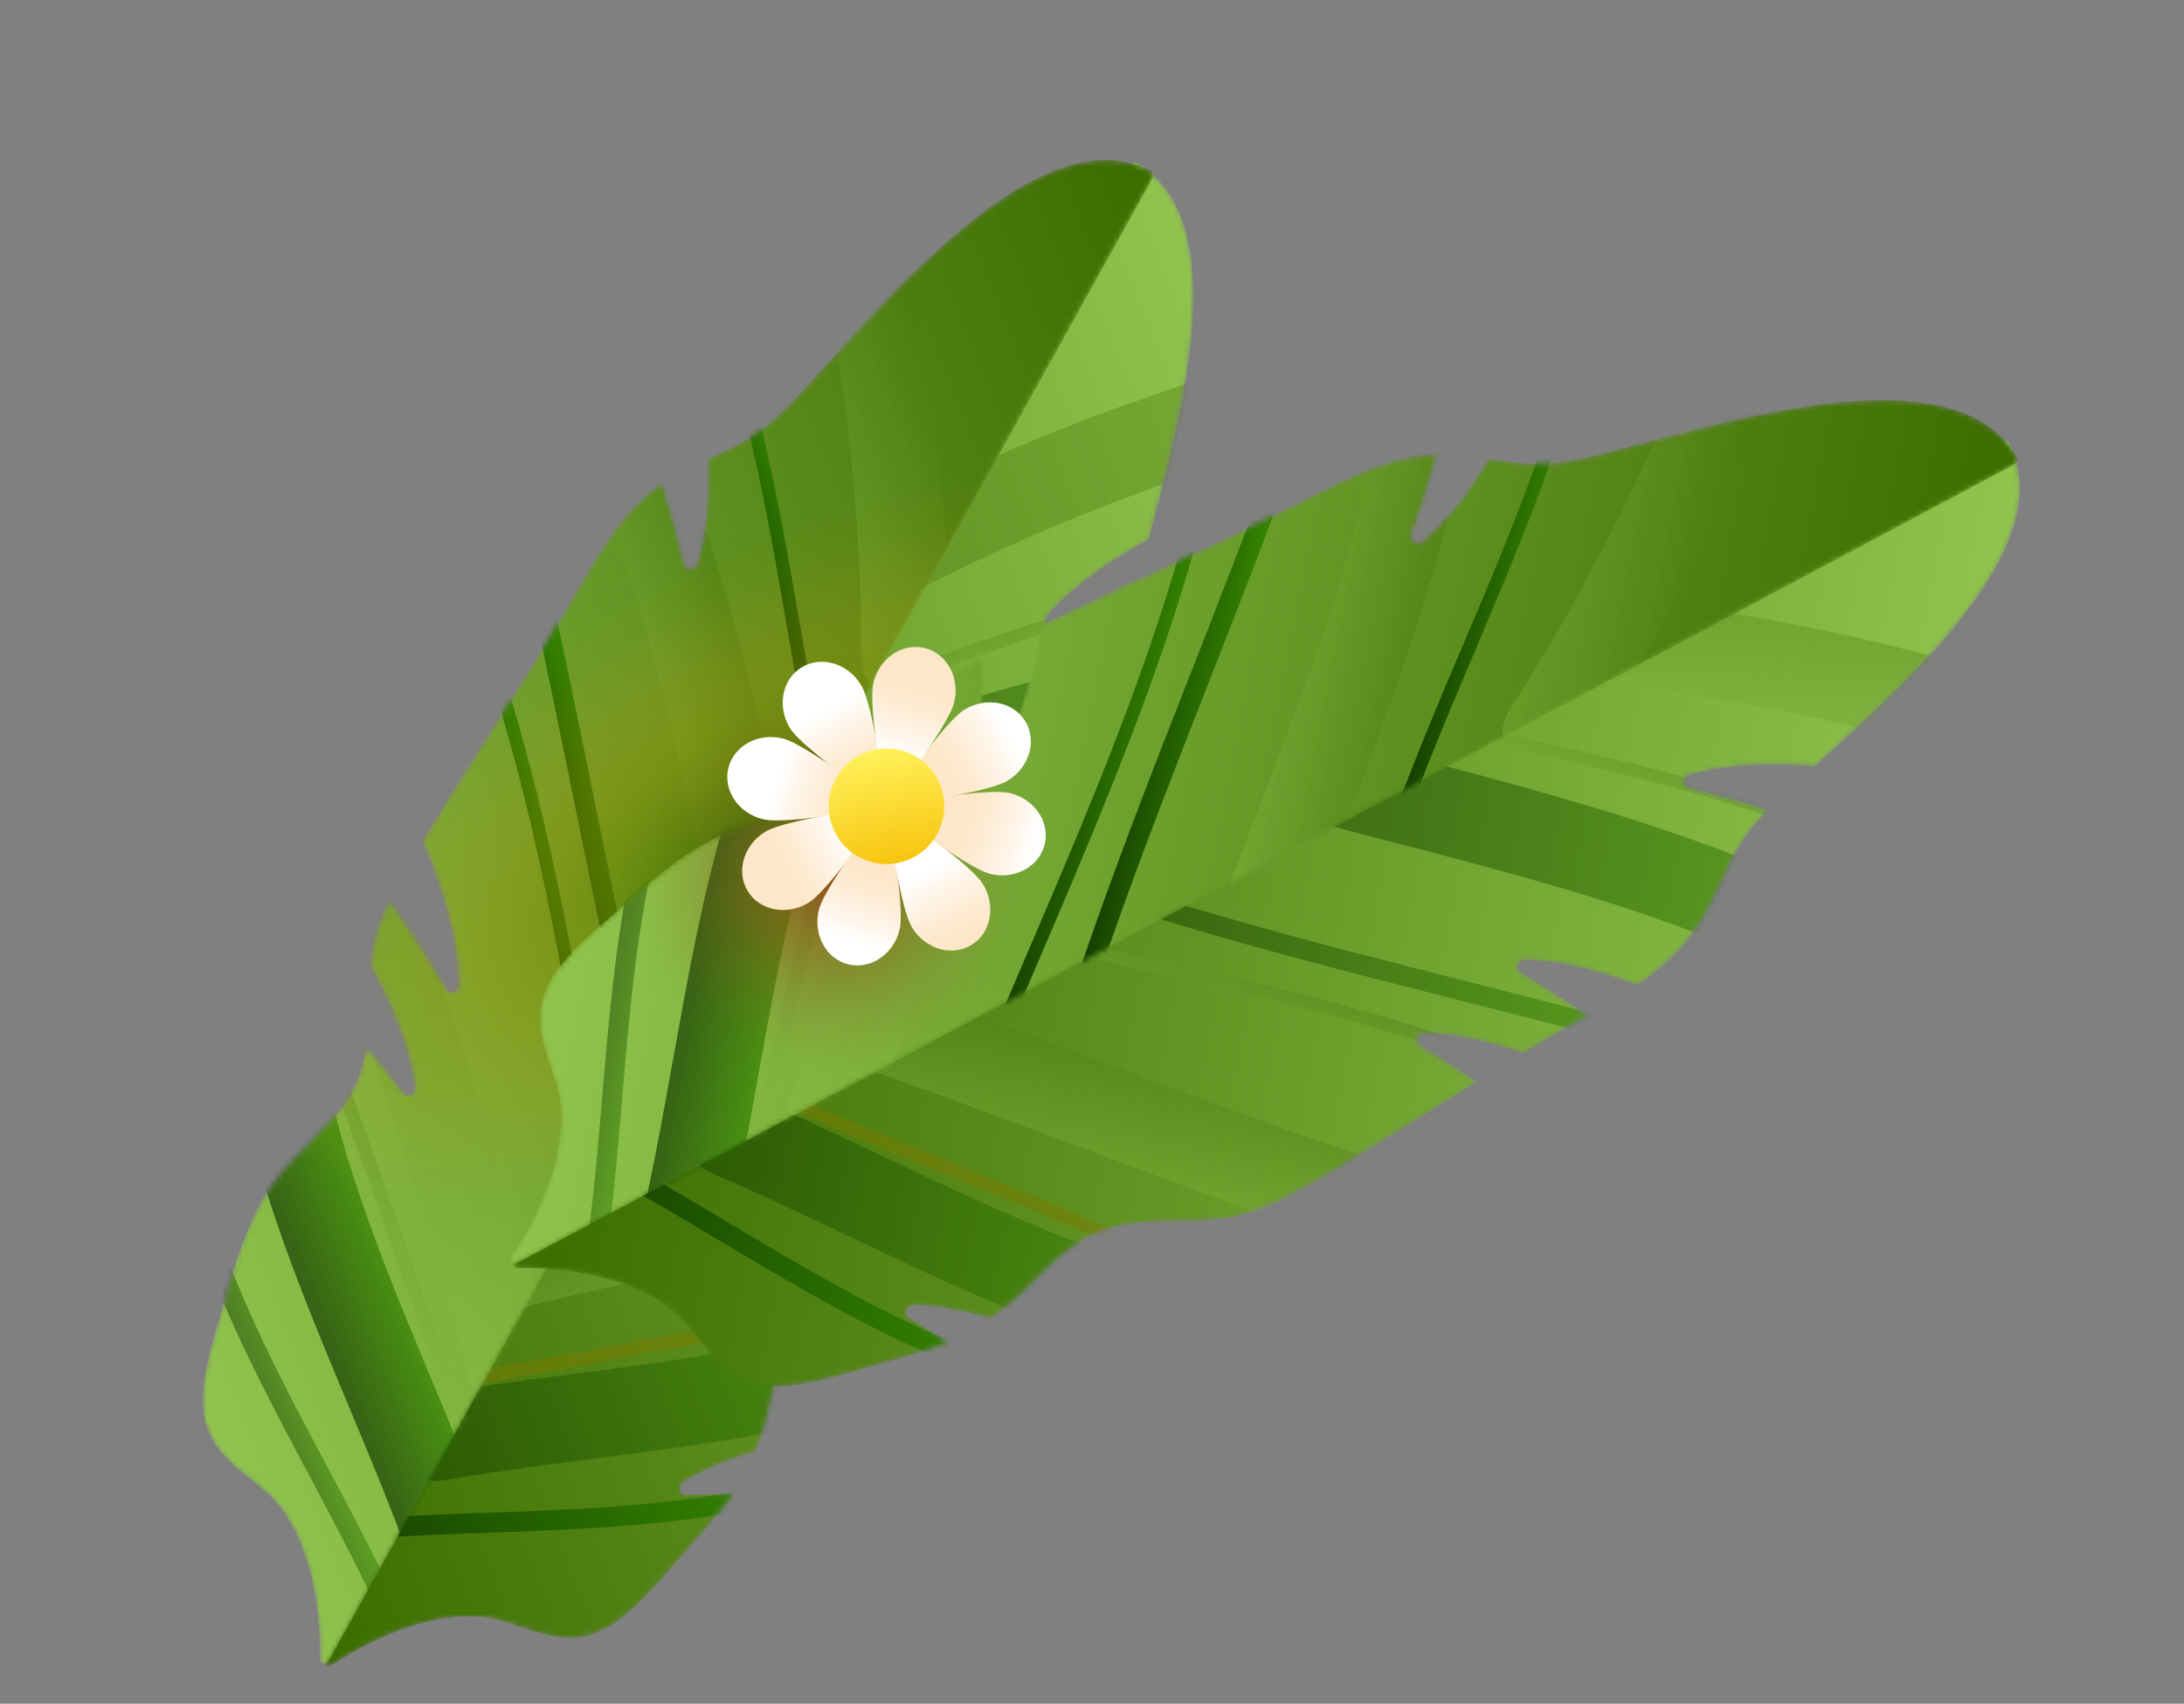 <svg width="427" height="333" viewBox="0 0 427 333" fill="none" xmlns="http://www.w3.org/2000/svg">
<rect x="0" y="0" width="427" height="333" fill="#808080" stroke="none"/>
<mask id="mask0_26_6204" style="mask-type:luminance" maskUnits="userSpaceOnUse" x="63" y="31" width="171" height="295">
<path d="M221.396 31.907C221.396 31.907 221.434 31.883 221.457 31.871C221.696 31.758 221.944 31.736 222.18 31.867C235.169 39.137 234.64 59.148 231.292 77.399C229.579 86.738 227.093 96.123 224.584 105.479C223.3 106.161 222.031 106.875 220.8 107.614C214.98 111.079 209.329 115.118 204.832 120.224C203.995 121.175 204.83 122.909 206.172 122.443C211.214 120.683 216.328 119.035 221.502 117.662C221.193 119.219 220.934 120.775 220.774 122.32C220.21 127.796 221.223 132.711 221.866 137.68C222.587 143.273 222.54 148.592 220.615 154.833C220.049 156.674 219.36 158.488 218.601 160.291C217.889 160.443 217.179 160.604 216.471 160.772C209.887 162.347 203.284 164.522 197.478 168.06C196.4 168.72 196.678 170.619 198.1 170.575C203.267 170.399 208.467 170.351 213.663 170.547C213.287 171.267 212.919 171.985 212.549 172.695C210.678 176.3 208.872 179.942 207.103 183.595C200.727 185.155 194.362 187.302 188.737 190.73C187.659 191.389 187.945 193.287 189.351 193.247C193.741 193.1 198.156 193.042 202.56 193.145C198.844 201.065 195.191 209.014 191.339 216.885C187.995 223.715 184.569 231.218 180.152 237.403C176.995 241.816 172.886 244.762 168.856 247.373C164.451 250.223 160.187 252.971 156.616 257.683C152.495 263.13 151.475 270.494 150.025 276.619C149.451 279.042 148.726 281.376 147.804 283.647C142.879 285.091 138.056 286.986 133.682 289.645C132.604 290.305 132.882 292.204 134.296 292.162C137.256 292.061 140.233 292.007 143.213 292.012C140.433 296.059 137.213 299.744 134.021 303.306C127.838 310.206 121.425 318.859 113.566 319.969C106.158 321.01 100.492 316.451 93.554 315.989C84.648 315.397 73.987 319.423 64.895 325.455C63.946 326.082 63.013 325.292 63.699 324.034C69.947 312.442 76.196 300.851 82.435 289.252C96.984 262.262 111.523 235.265 126.072 208.274C142.626 177.543 159.182 146.821 175.744 116.089C188.03 93.299 200.315 70.502 212.593 47.714C215.303 42.678 218.02 37.642 220.732 32.615C220.924 32.258 221.16 32.037 221.399 31.924L221.396 31.907Z" fill="white"/>
</mask>
<g mask="url(#mask0_26_6204)">
<path d="M221.396 31.907C221.396 31.907 221.434 31.883 221.457 31.871C221.696 31.758 221.944 31.736 222.18 31.868C235.169 39.137 234.64 59.148 231.292 77.399C229.579 86.738 227.093 96.123 224.584 105.479C223.3 106.161 222.031 106.875 220.8 107.614C214.98 111.079 209.329 115.118 204.832 120.224C203.995 121.175 204.83 122.909 206.172 122.443C211.214 120.683 216.328 119.035 221.502 117.662C221.193 119.219 220.934 120.775 220.774 122.32C220.21 127.796 221.223 132.711 221.866 137.68C222.587 143.273 222.54 148.592 220.615 154.833C220.049 156.674 219.36 158.488 218.601 160.291C217.889 160.443 217.179 160.604 216.471 160.772C209.887 162.347 203.284 164.522 197.478 168.06C196.4 168.72 196.678 170.619 198.1 170.575C203.267 170.399 208.467 170.351 213.663 170.547C213.287 171.267 212.919 171.985 212.549 172.695C210.678 176.3 208.872 179.942 207.103 183.595C200.727 185.155 194.362 187.302 188.737 190.73C187.659 191.389 187.945 193.287 189.351 193.247C193.741 193.1 198.156 193.042 202.56 193.145C198.844 201.065 195.191 209.014 191.339 216.885C187.995 223.715 184.569 231.218 180.152 237.403C176.995 241.816 172.886 244.762 168.856 247.373C164.451 250.223 160.187 252.971 156.616 257.683C152.495 263.13 151.475 270.494 150.025 276.619C149.451 279.042 148.726 281.376 147.804 283.647C142.879 285.091 138.056 286.986 133.682 289.645C132.604 290.305 132.882 292.204 134.296 292.162C137.256 292.061 140.233 292.007 143.213 292.012C140.433 296.059 137.213 299.744 134.021 303.306C127.838 310.206 121.425 318.859 113.566 319.969C106.158 321.01 100.492 316.451 93.554 315.989C84.648 315.397 73.987 319.423 64.895 325.455C63.946 326.082 63.013 325.292 63.699 324.034C69.947 312.442 76.196 300.851 82.435 289.252C96.984 262.262 111.523 235.265 126.072 208.274C142.626 177.543 159.182 146.821 175.744 116.089C188.03 93.299 200.315 70.502 212.593 47.714C215.303 42.678 218.02 37.642 220.732 32.615C220.924 32.258 221.16 32.037 221.399 31.924L221.396 31.907Z" fill="url(#paint0_linear_26_6204)"/>
<path style="mix-blend-mode:multiply" opacity="0.3" d="M253.271 86.398C221.326 95.404 190.647 108.226 161.876 124.79C152.337 130.285 143.831 115.454 153.401 109.945C183.372 92.698 215.569 79.276 248.838 69.891C259.458 66.891 263.883 83.4 253.279 86.396L253.271 86.398Z" fill="url(#paint1_linear_26_6204)"/>
<path opacity="0.5" d="M249.439 141.372C213.028 144.691 178.529 158.131 143.929 169.057C133.404 172.383 129.012 155.868 139.496 152.549C175.628 141.138 211.313 127.741 249.329 124.276C260.33 123.274 260.315 140.377 249.438 141.364L249.439 141.372Z" fill="url(#paint2_linear_26_6204)"/>
<path opacity="0.5" d="M226.009 170.021C194.493 180.132 163.412 191.591 131.542 200.55C129.09 201.236 128.071 197.433 130.522 196.739C162.399 187.779 193.474 176.329 224.989 166.218C227.416 165.436 228.428 169.249 226.01 170.029L226.009 170.021Z" fill="url(#paint3_linear_26_6204)"/>
<path style="mix-blend-mode:multiply" opacity="0.3" d="M249.409 113.919C212.183 117.376 178.246 134.252 143.04 145.445C141.421 145.955 140.744 143.417 142.355 142.908C177.806 131.635 211.913 114.769 249.389 111.297C251.085 111.142 251.08 113.769 249.411 113.927L249.409 113.919Z" fill="url(#paint4_linear_26_6204)"/>
<path style="mix-blend-mode:multiply" opacity="0.3" d="M239.426 183.024C192.056 187.48 147.625 206.035 103.348 222.213C101.75 222.796 101.089 220.254 102.67 219.675C147.184 203.41 191.788 184.88 239.412 180.393C241.107 180.23 241.104 182.864 239.434 183.023L239.426 183.024Z" fill="url(#paint5_linear_26_6204)"/>
<path style="mix-blend-mode:multiply" opacity="0.3" d="M229.01 224.156C179.252 240.898 126.974 247.855 76.573 262.238C65.958 265.27 61.542 248.759 72.132 245.732C122.533 231.349 174.812 224.393 224.578 207.648C235.041 204.132 239.417 220.65 229.01 224.156Z" fill="url(#paint6_linear_26_6204)"/>
<path opacity="0.5" d="M170.607 275.465C143.175 282.981 114.674 284.532 86.743 289.34C75.971 291.191 71.433 274.704 82.311 272.833C110.242 268.025 138.751 266.472 166.174 258.958C176.812 256.048 181.243 272.547 170.607 275.465Z" fill="url(#paint7_linear_26_6204)"/>
<path opacity="0.5" d="M179.325 255.367C144.704 260.264 110.614 268.299 75.985 273.197C74.321 273.43 73.627 270.894 75.299 270.66C109.92 265.763 144.01 257.728 178.639 252.83C180.295 252.599 180.997 255.133 179.325 255.367Z" fill="#7D7B01"/>
<path d="M152.721 293.684C121.821 301.061 89.824 298.22 58.489 301.944C55.962 302.24 55.968 298.301 58.461 298.003C89.46 294.326 121.14 297.177 151.702 289.881C154.171 289.284 155.202 293.102 152.721 293.684Z" fill="url(#paint8_linear_26_6204)"/>
</g>
<mask id="mask1_26_6204" style="mask-type:luminance" maskUnits="userSpaceOnUse" x="39" y="31" width="187" height="295">
<path d="M70.173 210.366C70.895 208.411 71.358 206.513 71.667 204.645C74.157 207.604 76.56 210.63 78.899 213.677C79.753 214.802 81.408 213.813 81.236 212.558C80.289 205.822 77.783 199.34 74.83 193.246C74.098 191.745 73.324 190.243 72.496 188.768C72.761 185.747 73.338 182.675 74.57 179.604C75.043 178.42 75.561 177.253 76.12 176.078C80.186 181.606 83.834 187.458 87.282 193.364C87.993 194.584 89.756 193.81 89.735 192.552C89.635 185.755 87.97 179.003 85.806 172.591C84.881 169.856 83.812 167.114 82.571 164.447C83.668 162.648 84.76 160.874 85.825 159.132C94.313 145.161 103.433 131.634 111.612 117.453C114.863 111.818 118.15 105.924 122.308 101.025C124.604 98.324 126.957 96.235 129.447 94.506C131.11 99.701 132.513 104.988 133.763 110.27C134.093 111.646 136.002 111.417 136.351 110.206C138.228 103.672 138.588 96.728 138.368 89.962C138.367 89.87 138.367 89.778 138.358 89.687C142.159 87.953 146.014 86.234 149.6 83.371C153.671 80.138 157.276 75.959 160.925 71.965C167.719 64.519 174.543 57.05 181.766 50.305C195.325 37.641 211.9 26.412 225.028 33.437C225.264 33.569 225.382 33.79 225.415 34.053C225.42 34.078 225.424 34.102 225.429 34.126C225.464 34.398 225.406 34.712 225.213 35.068C222.437 40.065 219.653 45.064 216.878 50.061C204.299 72.688 191.723 95.322 179.145 117.949C162.187 148.462 145.228 178.966 128.27 209.479C113.375 236.283 98.478 263.08 83.582 289.884C77.182 301.387 70.793 312.904 64.392 324.407C63.69 325.668 62.528 325.309 62.546 324.169C62.722 313.255 60.363 302.109 55.073 294.929C50.945 289.336 44.04 287.017 40.934 280.212C37.633 272.998 41.462 262.927 43.936 254.007C45.421 248.684 47.017 243.238 49.426 238.083C51.578 233.474 54.386 229.666 57.789 226.148C62.162 221.629 67.822 216.797 70.186 210.389L70.173 210.366Z" fill="white"/>
</mask>
<g mask="url(#mask1_26_6204)">
<path d="M70.173 210.366C70.895 208.411 71.358 206.513 71.667 204.645C74.157 207.604 76.56 210.63 78.899 213.677C79.753 214.802 81.408 213.813 81.236 212.558C80.289 205.822 77.783 199.34 74.83 193.246C74.098 191.745 73.324 190.243 72.496 188.768C72.761 185.747 73.338 182.675 74.57 179.604C75.043 178.42 75.561 177.253 76.12 176.078C80.186 181.606 83.834 187.458 87.282 193.364C87.993 194.584 89.756 193.81 89.735 192.552C89.635 185.755 87.97 179.003 85.806 172.591C84.881 169.856 83.812 167.114 82.571 164.447C83.668 162.648 84.76 160.874 85.825 159.132C94.313 145.161 103.433 131.634 111.612 117.453C114.863 111.818 118.15 105.924 122.308 101.025C124.604 98.324 126.957 96.235 129.447 94.506C131.11 99.701 132.513 104.988 133.763 110.27C134.093 111.646 136.002 111.417 136.351 110.206C138.229 103.672 138.589 96.728 138.368 89.962C138.367 89.87 138.367 89.778 138.358 89.687C142.159 87.953 146.014 86.234 149.6 83.371C153.671 80.138 157.276 75.959 160.925 71.965C167.719 64.519 174.543 57.05 181.766 50.305C195.325 37.641 211.9 26.412 225.028 33.437C225.264 33.569 225.382 33.79 225.415 34.053C225.42 34.078 225.424 34.102 225.429 34.126C225.464 34.398 225.406 34.712 225.213 35.068C222.437 40.065 219.653 45.064 216.878 50.061C204.3 72.688 191.723 95.322 179.145 117.949C162.187 148.462 145.228 178.966 128.27 209.479C113.375 236.283 98.478 263.08 83.582 289.884C77.182 301.387 70.793 312.904 64.392 324.407C63.69 325.668 62.528 325.309 62.547 324.169C62.722 313.255 60.363 302.109 55.073 294.929C50.945 289.336 44.04 287.017 40.934 280.212C37.633 272.998 41.462 262.927 43.936 254.007C45.421 248.684 47.017 243.238 49.426 238.083C51.578 233.474 54.386 229.666 57.789 226.148C62.162 221.629 67.822 216.797 70.186 210.389L70.173 210.366Z" fill="url(#paint9_linear_26_6204)"/>
<path style="mix-blend-mode:multiply" opacity="0.3" d="M155.848 30.259C164.063 62.422 168.359 95.39 168.448 128.587C168.476 139.597 185.577 139.52 185.545 128.485C185.445 93.91 180.917 59.32 172.356 25.826C169.621 15.139 153.125 19.586 155.848 30.259Z" fill="url(#paint10_linear_26_6204)"/>
<path style="mix-blend-mode:multiply" opacity="0.3" d="M113.208 87.141C128.589 120.302 134.257 156.897 142.149 192.31C144.548 203.087 161.046 198.606 158.655 187.869C150.414 150.89 144.118 113.296 128.053 78.665C123.401 68.646 108.61 77.228 113.208 87.141Z" fill="url(#paint11_linear_26_6204)"/>
<path d="M105.127 122.374C112.18 154.708 117.852 187.346 126.075 219.423C126.705 221.887 130.514 220.858 129.886 218.402C121.655 186.327 115.992 153.695 108.938 121.354C108.397 118.865 104.589 119.902 105.127 122.374Z" fill="url(#paint12_linear_26_6204)"/>
<path d="M133.977 47.394C149.65 81.333 152.061 119.163 160.028 155.235C160.393 156.89 162.93 156.205 162.565 154.55C154.542 118.227 152.038 80.264 136.252 46.085C135.538 44.547 133.265 45.863 133.967 47.387L133.977 47.394Z" fill="url(#paint13_linear_26_6204)"/>
<path d="M84.087 101.735C103.986 144.959 110.205 192.708 118.401 239.121C118.693 240.79 121.229 240.097 120.938 238.436C112.693 191.763 106.372 143.882 86.37 100.425C85.663 98.877 83.383 100.203 84.085 101.727L84.087 101.735Z" fill="url(#paint14_linear_26_6204)"/>
<path style="mix-blend-mode:multiply" opacity="0.3" d="M48.824 120.311C59.282 171.754 79.473 220.485 92.294 271.301C94.998 282.003 111.492 277.548 108.8 266.86C95.979 216.044 75.788 167.313 65.33 115.87C63.133 105.046 46.639 109.552 48.824 120.311Z" fill="url(#paint15_linear_26_6204)"/>
<path opacity="0.7" d="M49.218 222.9C56.47 250.407 69.411 275.838 79.256 302.422C83.053 312.68 99.594 308.334 95.763 297.989C85.918 271.405 72.976 245.967 65.725 218.467C62.911 207.803 46.413 212.242 49.218 222.9Z" fill="url(#paint16_linear_26_6204)"/>
<path style="mix-blend-mode:multiply" opacity="0.3" d="M57.022 190.37C70.141 222.784 80.281 256.305 93.407 288.719C94.039 290.265 96.58 289.604 95.945 288.033C82.826 255.618 72.686 222.098 59.559 189.684C58.935 188.129 56.385 188.791 57.022 190.37Z" fill="url(#paint17_linear_26_6204)"/>
<path opacity="0.5" d="M36.883 235.937C45.989 266.373 64.489 292.63 76.979 321.613C77.989 323.954 81.396 321.958 80.41 319.655C68.048 290.992 49.701 265.01 40.694 234.917C39.969 232.48 36.158 233.501 36.883 235.937Z" fill="url(#paint18_linear_26_6204)"/>
<path style="mix-blend-mode:multiply" d="M49.358 214.925C64.237 241.829 121.264 238.772 176.725 208.102C232.2 177.42 265.105 130.749 250.226 103.845C235.347 76.941 178.319 79.998 122.844 110.68C67.376 141.352 34.48 188.029 49.359 214.933L49.358 214.925Z" fill="url(#paint19_radial_26_6204)"/>
</g>
<mask id="mask2_26_6204" style="mask-type:luminance" maskUnits="userSpaceOnUse" x="100" y="86" width="295" height="185">
<path d="M392.104 86.226C392.104 86.226 392.156 86.233 392.174 86.238C392.433 86.273 392.655 86.382 392.786 86.626C399.753 99.781 388.453 116.307 375.727 129.815C369.218 136.727 362.04 143.261 354.855 149.763C353.4 149.637 351.953 149.55 350.513 149.497C343.751 149.254 336.811 149.574 330.264 151.428C329.049 151.769 328.808 153.683 330.183 154.01C335.371 155.268 340.559 156.661 345.663 158.314C344.558 159.45 343.493 160.621 342.521 161.833C339.074 166.133 337.262 170.804 335.096 175.332C332.666 180.423 329.741 184.86 324.744 189.06C323.272 190.3 321.706 191.448 320.09 192.547C319.41 192.29 318.723 192.042 318.044 191.792C311.658 189.542 304.937 187.793 298.136 187.608C296.867 187.572 296.083 189.329 297.29 190.058C301.726 192.713 306.127 195.494 310.381 198.478C309.675 198.882 308.976 199.276 308.279 199.678C304.75 201.697 301.257 203.768 297.788 205.876C291.58 203.726 285.073 202.08 278.492 201.903C277.223 201.867 276.439 203.624 277.645 204.345C281.407 206.599 285.153 208.948 288.799 211.434C281.377 216.072 273.992 220.769 266.496 225.286C259.98 229.203 253.036 233.656 245.962 236.452C240.914 238.449 235.868 238.686 231.065 238.693C225.815 238.7 220.739 238.691 215.191 240.707C208.769 243.042 203.918 248.678 199.38 253.035C197.579 254.759 195.707 256.327 193.703 257.735C188.78 256.275 183.703 255.248 178.586 255.112C177.317 255.076 176.524 256.835 177.739 257.554C180.277 259.082 182.812 260.644 185.309 262.263C180.78 264.153 176.072 265.504 171.457 266.762C162.522 269.205 152.438 272.986 145.231 269.655C138.447 266.513 136.163 259.602 130.575 255.449C123.417 250.123 112.28 247.718 101.365 247.845C100.223 247.861 99.874 246.69 101.13 245.996C112.67 239.649 124.201 233.303 135.741 226.956C162.605 212.177 189.469 197.398 216.341 182.617C246.922 165.792 277.503 148.967 308.084 132.142C330.767 119.666 353.457 107.18 376.14 94.704C381.152 91.948 386.163 89.184 391.167 86.43C391.525 86.236 391.834 86.177 392.101 86.21L392.104 86.226Z" fill="white"/>
</mask>
<g mask="url(#mask2_26_6204)">
<path d="M392.104 86.226C392.104 86.226 392.156 86.233 392.174 86.238C392.433 86.273 392.655 86.382 392.786 86.626C399.753 99.781 388.453 116.307 375.727 129.815C369.218 136.727 362.04 143.261 354.855 149.763C353.4 149.637 351.953 149.55 350.513 149.497C343.751 149.254 336.811 149.574 330.264 151.428C329.049 151.769 328.808 153.683 330.183 154.01C335.371 155.268 340.559 156.661 345.663 158.314C344.558 159.45 343.493 160.621 342.521 161.833C339.074 166.133 337.262 170.804 335.096 175.332C332.666 180.423 329.741 184.86 324.744 189.06C323.272 190.3 321.706 191.448 320.09 192.547C319.41 192.29 318.723 192.042 318.044 191.792C311.658 189.542 304.937 187.793 298.136 187.608C296.867 187.572 296.083 189.329 297.29 190.058C301.726 192.713 306.127 195.494 310.381 198.478C309.675 198.882 308.976 199.276 308.279 199.678C304.75 201.697 301.257 203.768 297.788 205.876C291.58 203.726 285.073 202.08 278.492 201.903C277.223 201.867 276.439 203.624 277.645 204.345C281.407 206.599 285.153 208.948 288.799 211.434C281.377 216.072 273.992 220.769 266.496 225.286C259.98 229.203 253.036 233.656 245.962 236.452C240.914 238.449 235.868 238.686 231.065 238.693C225.815 238.7 220.739 238.691 215.191 240.707C208.769 243.042 203.918 248.678 199.38 253.035C197.579 254.759 195.707 256.327 193.703 257.735C188.78 256.275 183.703 255.248 178.586 255.112C177.317 255.076 176.524 256.835 177.739 257.554C180.277 259.082 182.812 260.644 185.309 262.263C180.78 264.153 176.072 265.504 171.457 266.762C162.522 269.205 152.438 272.986 145.231 269.655C138.447 266.513 136.163 259.602 130.575 255.449C123.417 250.123 112.28 247.718 101.365 247.845C100.223 247.861 99.874 246.69 101.13 245.996C112.67 239.649 124.201 233.303 135.741 226.956C162.605 212.177 189.469 197.398 216.341 182.617C246.922 165.792 277.503 148.967 308.084 132.142C330.767 119.666 353.457 107.18 376.14 94.704C381.152 91.948 386.163 89.184 391.167 86.43C391.525 86.236 391.834 86.177 392.101 86.21L392.104 86.226Z" fill="url(#paint20_linear_26_6204)"/>
<path style="mix-blend-mode:multiply" opacity="0.3" d="M389.309 149.291C357.591 139.523 324.857 133.65 291.705 131.947C280.708 131.383 281.613 114.313 292.635 114.881C327.171 116.648 361.492 122.85 394.532 133.023C405.081 136.272 399.84 152.536 389.301 149.293L389.309 149.291Z" fill="url(#paint21_linear_26_6204)"/>
<path opacity="0.5" d="M356.257 193.381C323.873 176.41 287.603 168.981 252.61 159.382C241.964 156.462 247.238 140.201 257.841 143.112C294.378 153.132 331.628 161.241 365.443 178.966C375.231 184.094 365.933 198.455 356.257 193.381Z" fill="url(#paint22_linear_26_6204)"/>
<path opacity="0.5" d="M321.032 204.738C289.073 196.134 256.75 188.887 225.117 179.119C222.685 178.371 223.888 174.616 226.328 175.363C257.963 185.139 290.285 192.377 322.245 200.989C324.702 201.649 323.491 205.405 321.042 204.744L321.032 204.738Z" fill="url(#paint23_linear_26_6204)"/>
<path style="mix-blend-mode:multiply" opacity="0.3" d="M371.131 170.309C337.995 153.009 300.321 148.768 264.677 139.066C263.036 138.621 263.846 136.119 265.48 136.565C301.372 146.338 339.168 150.682 372.544 168.096C374.05 168.886 372.619 171.094 371.133 170.317L371.131 170.309Z" fill="url(#paint24_linear_26_6204)"/>
<path style="mix-blend-mode:multiply" opacity="0.3" d="M325.249 222.936C283.036 200.97 235.65 192.445 189.684 182.008C188.03 181.633 188.849 179.129 190.487 179.507C236.698 189.998 284.224 198.64 326.66 220.714C328.173 221.503 326.743 223.711 325.249 222.936Z" fill="url(#paint25_linear_26_6204)"/>
<path style="mix-blend-mode:multiply" opacity="0.3" d="M294.175 251.838C243.297 238.895 195.601 216.375 145.467 201.111C134.908 197.897 140.157 181.632 150.698 184.841C200.833 200.113 248.529 222.633 299.407 235.576C310.109 238.3 304.807 254.55 294.176 251.846L294.175 251.838Z" fill="url(#paint26_linear_26_6204)"/>
<path opacity="0.5" d="M217.279 263.241C190.156 254.667 165.378 240.512 139.309 229.39C129.251 225.096 134.392 208.792 144.54 213.12C170.609 224.242 195.395 238.395 222.51 246.971C233.031 250.293 227.792 266.564 217.279 263.241Z" fill="url(#paint27_linear_26_6204)"/>
<path opacity="0.5" d="M235.506 251.092C203.761 236.414 170.774 224.665 139.031 209.995C137.508 209.293 138.3 206.777 139.833 207.495C171.576 222.165 204.565 233.921 236.308 248.591C237.823 249.296 237.039 251.81 235.506 251.092Z" fill="#7D7B01"/>
<path d="M192.368 268.837C162.416 258.269 137.076 238.516 108.732 224.638C106.448 223.516 108.594 220.204 110.851 221.314C138.89 235.049 163.946 254.637 193.573 265.09C195.971 265.929 194.769 269.692 192.369 268.845L192.368 268.837Z" fill="url(#paint28_linear_26_6204)"/>
</g>
<mask id="mask3_26_6204" style="mask-type:luminance" maskUnits="userSpaceOnUse" x="99" y="78" width="296" height="169">
<path d="M168.235 154.058C169.899 152.807 171.318 151.468 172.591 150.064C173.078 153.901 173.456 157.742 173.765 161.571C173.874 162.981 175.797 163.052 176.327 161.899C179.181 155.726 180.604 148.925 181.427 142.204C181.625 140.551 181.791 138.861 181.899 137.174C183.766 134.782 185.917 132.513 188.616 130.601C189.654 129.865 190.732 129.163 191.831 128.483C192.243 135.33 192.137 142.234 191.821 149.059C191.761 150.468 193.656 150.78 194.325 149.702C197.932 143.94 200.196 137.366 201.858 130.805C202.561 128.003 203.157 125.121 203.562 122.217C205.458 121.3 207.34 120.403 209.182 119.513C223.888 112.386 238.898 105.967 253.455 98.497C259.243 95.526 265.204 92.363 271.354 90.501C274.751 89.475 277.859 89.001 280.895 88.902C279.475 94.171 277.781 99.366 275.97 104.482C275.501 105.817 277.228 106.666 278.179 105.829C283.31 101.359 287.378 95.72 290.858 89.915C290.902 89.839 290.953 89.754 290.998 89.678C295.136 90.287 299.298 90.932 303.874 90.481C309.054 89.974 314.337 88.421 319.578 87.043C329.331 84.478 339.106 81.9 348.838 80.156C367.105 76.877 387.117 76.439 394.335 89.453C394.464 89.69 394.445 89.946 394.321 90.18C394.308 90.199 394.303 90.217 394.292 90.244C394.176 90.477 393.961 90.719 393.601 90.906C388.559 93.592 383.51 96.287 378.462 98.983C355.621 111.16 332.773 123.348 309.926 135.536C279.125 151.957 248.325 168.386 217.524 184.807C190.467 199.236 163.41 213.665 136.353 228.093C124.734 234.287 113.116 240.49 101.503 246.674C100.236 247.353 99.451 246.417 100.079 245.473C106.151 236.397 110.215 225.752 109.672 216.851C109.241 209.907 104.699 204.217 105.779 196.816C106.918 188.967 115.598 182.584 122.521 176.434C126.653 172.769 130.954 169.063 135.771 166.033C140.077 163.328 144.504 161.651 149.268 160.55C155.401 159.129 162.769 158.138 168.232 154.042L168.235 154.058Z" fill="white"/>
</mask>
<g mask="url(#mask3_26_6204)">
<path d="M168.235 154.058C169.899 152.807 171.318 151.468 172.591 150.064C173.078 153.901 173.456 157.742 173.765 161.571C173.874 162.981 175.797 163.052 176.327 161.899C179.181 155.726 180.604 148.925 181.427 142.204C181.625 140.551 181.791 138.861 181.899 137.174C183.766 134.782 185.917 132.513 188.616 130.601C189.654 129.865 190.732 129.163 191.831 128.483C192.243 135.33 192.137 142.234 191.821 149.059C191.761 150.468 193.656 150.78 194.325 149.702C197.932 143.94 200.196 137.366 201.858 130.805C202.561 128.003 203.157 125.121 203.562 122.217C205.458 121.3 207.34 120.403 209.182 119.513C223.888 112.386 238.898 105.967 253.455 98.497C259.243 95.526 265.204 92.363 271.354 90.501C274.751 89.475 277.859 89.001 280.895 88.902C279.475 94.171 277.781 99.366 275.97 104.482C275.501 105.817 277.228 106.666 278.179 105.829C283.31 101.359 287.378 95.72 290.858 89.915C290.902 89.839 290.953 89.754 290.998 89.678C295.136 90.287 299.298 90.932 303.874 90.481C309.054 89.974 314.337 88.421 319.578 87.043C329.331 84.478 339.106 81.9 348.838 80.156C367.105 76.877 387.117 76.439 394.335 89.453C394.464 89.69 394.445 89.946 394.321 90.18C394.308 90.199 394.303 90.217 394.292 90.244C394.176 90.477 393.961 90.719 393.601 90.906C388.559 93.592 383.51 96.287 378.462 98.983C355.621 111.16 332.773 123.348 309.926 135.536C279.125 151.957 248.325 168.386 217.524 184.807C190.467 199.236 163.41 213.665 136.353 228.093C124.734 234.287 113.116 240.49 101.503 246.674C100.236 247.353 99.451 246.417 100.079 245.473C106.151 236.397 110.215 225.752 109.672 216.851C109.241 209.907 104.699 204.217 105.779 196.816C106.918 188.967 115.598 182.584 122.521 176.434C126.653 172.769 130.954 169.063 135.771 166.033C140.077 163.328 144.504 161.651 149.268 160.55C155.401 159.129 162.769 158.138 168.232 154.042L168.235 154.058Z" fill="url(#paint29_linear_26_6204)"/>
<path style="mix-blend-mode:multiply" opacity="0.3" d="M337.945 49.261C327.397 80.732 313.107 110.761 295.17 138.692C289.219 147.963 303.621 157.169 309.585 147.878C328.267 118.779 343.227 87.275 354.215 54.492C357.725 44.028 341.448 38.806 337.945 49.261Z" fill="url(#paint30_linear_26_6204)"/>
<path style="mix-blend-mode:multiply" opacity="0.3" d="M271.264 73.907C266.188 110.116 251.087 143.927 238.501 177.949C234.668 188.307 250.955 193.492 254.771 183.18C267.919 147.646 283.021 112.648 288.322 74.839C289.855 63.893 272.769 63.084 271.255 73.908L271.264 73.907Z" fill="url(#paint31_linear_26_6204)"/>
<path d="M245.351 99.116C233.727 130.102 220.779 160.591 210.286 192.001C209.476 194.419 213.24 195.621 214.041 193.204C224.534 161.794 237.483 131.313 249.107 100.319C250.007 97.934 246.245 96.741 245.351 99.116Z" fill="url(#paint32_linear_26_6204)"/>
<path d="M310.27 51.79C305.018 88.799 286.515 121.887 273.639 156.511C273.051 158.104 275.55 158.899 276.14 157.314C289.113 122.452 307.612 89.205 312.896 51.929C313.131 50.244 310.507 50.121 310.27 51.79Z" fill="url(#paint33_linear_26_6204)"/>
<path d="M238.881 70.365C232.136 117.471 211.455 160.945 193.149 204.388C192.488 205.953 195.003 206.745 195.649 205.191C214.055 161.519 234.727 117.861 241.499 70.506C241.742 68.819 239.11 68.698 238.871 70.359L238.881 70.365Z" fill="url(#paint34_linear_26_6204)"/>
<path style="mix-blend-mode:multiply" opacity="0.3" d="M199.178 66.831C180.049 115.715 170.573 167.607 153.758 217.245C150.221 227.698 166.496 232.911 170.029 222.476C186.833 172.832 196.319 120.946 215.448 72.062C219.472 61.778 203.172 56.611 199.178 66.831Z" fill="url(#paint35_linear_26_6204)"/>
<path opacity="0.7" d="M143.84 153.22C135.006 180.258 132.075 208.645 125.92 236.317C123.544 246.994 139.797 252.312 142.19 241.548C148.347 213.884 151.276 185.489 160.11 158.451C163.541 147.968 147.262 142.739 143.84 153.22Z" fill="url(#paint36_linear_26_6204)"/>
<path style="mix-blend-mode:multiply" opacity="0.3" d="M168.043 130.129C161.477 164.476 151.801 198.137 145.234 232.485C144.916 234.128 147.422 234.955 147.735 233.288C154.301 198.94 163.978 165.279 170.544 130.931C170.862 129.288 168.357 128.462 168.043 130.129Z" fill="url(#paint37_linear_26_6204)"/>
<path opacity="0.5" d="M126.407 157.475C117.543 187.978 118.829 220.08 113.592 251.204C113.17 253.716 117.118 253.898 117.53 251.421C122.705 220.637 121.388 188.86 130.155 158.688C130.868 156.246 127.112 155.035 126.399 157.477L126.407 157.475Z" fill="url(#paint38_linear_26_6204)"/>
</g>
<path style="mix-blend-mode:multiply" d="M200.334 164.464C204.431 185.967 190.325 206.713 168.822 210.81C147.32 214.907 126.573 200.801 122.476 179.298C118.379 157.796 132.485 137.049 153.988 132.952C175.491 128.855 196.237 142.961 200.334 164.464Z" fill="url(#paint39_radial_26_6204)"/>
<path d="M154.467 142.339C151.879 138.12 152.884 132.795 156.712 130.45C160.54 128.105 165.737 129.631 168.325 133.85C170.912 138.07 173.324 157.571 173.324 157.571C173.324 157.571 157.054 146.558 154.467 142.339Z" fill="url(#paint40_linear_26_6204)"/>
<path d="M149.215 160.136C144.401 158.983 141.352 154.507 142.397 150.142C143.442 145.778 148.198 143.18 153.012 144.333C157.826 145.486 173.324 157.571 173.324 157.571C173.324 157.571 154.029 161.289 149.223 160.135L149.215 160.136Z" fill="url(#paint41_linear_26_6204)"/>
<path d="M158.094 176.436C153.874 179.024 148.549 178.019 146.204 174.191C143.859 170.363 145.377 165.168 149.605 162.578C153.824 159.99 173.325 157.579 173.325 157.579C173.325 157.579 162.313 173.848 158.094 176.436Z" fill="url(#paint42_linear_26_6204)"/>
<path d="M175.889 181.679C174.736 186.494 170.26 189.543 165.895 188.498C161.531 187.453 158.933 182.697 160.086 177.883C161.239 173.068 173.324 157.571 173.324 157.571C173.324 157.571 177.042 176.865 175.889 181.679Z" fill="url(#paint43_linear_26_6204)"/>
<path d="M192.182 172.811C194.77 177.03 193.765 182.355 189.937 184.7C186.109 187.045 180.912 185.519 178.324 181.3C175.737 177.08 173.325 157.579 173.325 157.579C173.325 157.579 189.603 168.59 192.182 172.811Z" fill="url(#paint44_linear_26_6204)"/>
<path d="M197.434 155.014C202.248 156.166 205.297 160.643 204.252 165.007C203.207 169.372 198.451 171.97 193.637 170.817C188.823 169.664 173.325 157.579 173.325 157.579C173.325 157.579 192.62 153.861 197.434 155.014Z" fill="url(#paint45_linear_26_6204)"/>
<path d="M188.555 138.714C192.775 136.126 198.1 137.131 200.445 140.959C202.79 144.787 201.264 149.984 197.044 152.572C192.825 155.16 173.324 157.571 173.324 157.571C173.324 157.571 184.335 141.293 188.555 138.714Z" fill="url(#paint46_linear_26_6204)"/>
<path d="M170.76 133.47C171.913 128.656 176.389 125.607 180.754 126.652C185.118 127.697 187.716 132.453 186.563 137.267C185.41 142.081 173.325 157.579 173.325 157.579C173.325 157.579 169.607 138.285 170.76 133.47Z" fill="url(#paint47_linear_26_6204)"/>
<path d="M175.437 168.663C181.559 167.497 185.576 161.589 184.41 155.467C183.243 149.345 177.335 145.328 171.213 146.495C165.092 147.661 161.075 153.569 162.241 159.691C163.407 165.813 169.315 169.83 175.437 168.663Z" fill="url(#paint48_linear_26_6204)"/>
<path style="mix-blend-mode:multiply" opacity="0.5" d="M177.124 164.446C171.002 165.612 165.095 161.596 163.927 155.465C163.659 154.06 163.672 152.669 163.916 151.344C162.347 153.713 161.665 156.67 162.239 159.683C163.406 165.805 169.313 169.822 175.436 168.655C180.154 167.756 183.61 164.035 184.417 159.572C182.797 162.018 180.231 163.837 177.121 164.429L177.124 164.446Z" fill="url(#paint49_linear_26_6204)"/>
<defs>
<linearGradient id="paint0_linear_26_6204" x1="26.559" y1="232.17" x2="268.13" y2="136.197" gradientUnits="userSpaceOnUse">
<stop stop-color="#3C6C00"/>
<stop offset="1" stop-color="#90C44D"/>
</linearGradient>
<linearGradient id="paint1_linear_26_6204" x1="188.528" y1="14.953" x2="200.735" y2="79.022" gradientUnits="userSpaceOnUse">
<stop stop-color="#90C44D"/>
<stop offset="1" stop-color="#3C6C00"/>
</linearGradient>
<linearGradient id="paint2_linear_26_6204" x1="136.499" y1="170.24" x2="254.769" y2="123.253" gradientUnits="userSpaceOnUse">
<stop stop-color="#133C00"/>
<stop offset="0.99" stop-color="#358500"/>
</linearGradient>
<linearGradient id="paint3_linear_26_6204" x1="130.446" y1="202.424" x2="226.076" y2="164.432" gradientUnits="userSpaceOnUse">
<stop stop-color="#133C00"/>
<stop offset="0.99" stop-color="#358500"/>
</linearGradient>
<linearGradient id="paint4_linear_26_6204" x1="197.342" y1="135.107" x2="194.646" y2="120.953" gradientUnits="userSpaceOnUse">
<stop stop-color="#90C44D"/>
<stop offset="1" stop-color="#3C6C00"/>
</linearGradient>
<linearGradient id="paint5_linear_26_6204" x1="172.698" y1="209.017" x2="169.559" y2="192.541" gradientUnits="userSpaceOnUse">
<stop stop-color="#90C44D"/>
<stop offset="1" stop-color="#3C6C00"/>
</linearGradient>
<linearGradient id="paint6_linear_26_6204" x1="152.976" y1="247.722" x2="148.1" y2="222.127" gradientUnits="userSpaceOnUse">
<stop stop-color="#90C44D"/>
<stop offset="1" stop-color="#3C6C00"/>
</linearGradient>
<linearGradient id="paint7_linear_26_6204" x1="80.295" y1="292.467" x2="172.736" y2="255.742" gradientUnits="userSpaceOnUse">
<stop stop-color="#133C00"/>
<stop offset="0.99" stop-color="#358500"/>
</linearGradient>
<linearGradient id="paint8_linear_26_6204" x1="61.64" y1="313.328" x2="149.019" y2="278.613" gradientUnits="userSpaceOnUse">
<stop stop-color="#133C00"/>
<stop offset="0.99" stop-color="#358500"/>
</linearGradient>
<linearGradient id="paint9_linear_26_6204" x1="19.084" y1="225.311" x2="262.921" y2="128.437" gradientUnits="userSpaceOnUse">
<stop stop-color="#90C44D"/>
<stop offset="1" stop-color="#3C6C00"/>
</linearGradient>
<linearGradient id="paint10_linear_26_6204" x1="150.88" y1="86.207" x2="190.19" y2="70.589" gradientUnits="userSpaceOnUse">
<stop stop-color="#90C44D"/>
<stop offset="1" stop-color="#3C6C00"/>
</linearGradient>
<linearGradient id="paint11_linear_26_6204" x1="121.958" y1="141.878" x2="149.215" y2="131.049" gradientUnits="userSpaceOnUse">
<stop stop-color="#90C44D"/>
<stop offset="1" stop-color="#3C6C00"/>
</linearGradient>
<linearGradient id="paint12_linear_26_6204" x1="108.069" y1="174.196" x2="126.952" y2="166.694" gradientUnits="userSpaceOnUse">
<stop stop-color="#133C00"/>
<stop offset="0.99" stop-color="#358500"/>
</linearGradient>
<linearGradient id="paint13_linear_26_6204" x1="139.718" y1="104.233" x2="156.872" y2="97.418" gradientUnits="userSpaceOnUse">
<stop stop-color="#133C00"/>
<stop offset="0.99" stop-color="#358500"/>
</linearGradient>
<linearGradient id="paint14_linear_26_6204" x1="92.466" y1="173.947" x2="112.732" y2="165.895" gradientUnits="userSpaceOnUse">
<stop stop-color="#133C00"/>
<stop offset="0.99" stop-color="#358500"/>
</linearGradient>
<linearGradient id="paint15_linear_26_6204" x1="95.009" y1="278.576" x2="62.624" y2="108.602" gradientUnits="userSpaceOnUse">
<stop stop-color="#90C44D"/>
<stop offset="1" stop-color="#3C6C00"/>
</linearGradient>
<linearGradient id="paint16_linear_26_6204" x1="63.619" y1="264.038" x2="81.127" y2="257.082" gradientUnits="userSpaceOnUse">
<stop stop-color="#133C00"/>
<stop offset="0.99" stop-color="#358500"/>
</linearGradient>
<linearGradient id="paint17_linear_26_6204" x1="86.395" y1="291.224" x2="66.573" y2="187.187" gradientUnits="userSpaceOnUse">
<stop stop-color="#90C44D"/>
<stop offset="1" stop-color="#3C6C00"/>
</linearGradient>
<linearGradient id="paint18_linear_26_6204" x1="53.748" y1="280.074" x2="63.189" y2="276.323" gradientUnits="userSpaceOnUse">
<stop stop-color="#133C00"/>
<stop offset="0.99" stop-color="#358500"/>
</linearGradient>
<radialGradient id="paint19_radial_26_6204" cx="0" cy="0" r="1" gradientUnits="userSpaceOnUse" gradientTransform="translate(148.838 164.846) rotate(151.053) scale(114.802 55.527)">
<stop stop-color="#1D7A00"/>
<stop offset="0.19" stop-color="#578100" stop-opacity="0.7"/>
<stop offset="0.43" stop-color="#948900" stop-opacity="0.4"/>
<stop offset="0.65" stop-color="#C08F00" stop-opacity="0.18"/>
<stop offset="0.85" stop-color="#DA9200" stop-opacity="0.05"/>
<stop offset="1" stop-color="#E49400" stop-opacity="0"/>
</radialGradient>
<linearGradient id="paint20_linear_26_6204" x1="119.749" y1="148.685" x2="374.741" y2="199.187" gradientUnits="userSpaceOnUse">
<stop stop-color="#3C6C00"/>
<stop offset="1" stop-color="#90C44D"/>
</linearGradient>
<linearGradient id="paint21_linear_26_6204" x1="334.838" y1="150.02" x2="349.199" y2="114.606" gradientUnits="userSpaceOnUse">
<stop stop-color="#90C44D"/>
<stop offset="1" stop-color="#3C6C00"/>
</linearGradient>
<linearGradient id="paint22_linear_26_6204" x1="245.701" y1="156.329" x2="370.546" y2="181.055" gradientUnits="userSpaceOnUse">
<stop stop-color="#133C00"/>
<stop offset="0.99" stop-color="#358500"/>
</linearGradient>
<linearGradient id="paint23_linear_26_6204" x1="223.156" y1="180.086" x2="324.088" y2="200.076" gradientUnits="userSpaceOnUse">
<stop stop-color="#133C00"/>
<stop offset="0.99" stop-color="#358500"/>
</linearGradient>
<linearGradient id="paint24_linear_26_6204" x1="315.918" y1="159.876" x2="321.333" y2="146.524" gradientUnits="userSpaceOnUse">
<stop stop-color="#90C44D"/>
<stop offset="1" stop-color="#3C6C00"/>
</linearGradient>
<linearGradient id="paint25_linear_26_6204" x1="255.11" y1="208.578" x2="261.41" y2="193.042" gradientUnits="userSpaceOnUse">
<stop stop-color="#90C44D"/>
<stop offset="1" stop-color="#3C6C00"/>
</linearGradient>
<linearGradient id="paint26_linear_26_6204" x1="217.542" y1="230.39" x2="227.33" y2="206.251" gradientUnits="userSpaceOnUse">
<stop stop-color="#90C44D"/>
<stop offset="1" stop-color="#3C6C00"/>
</linearGradient>
<linearGradient id="paint27_linear_26_6204" x1="132.156" y1="228.493" x2="229.73" y2="247.818" gradientUnits="userSpaceOnUse">
<stop stop-color="#133C00"/>
<stop offset="0.99" stop-color="#358500"/>
</linearGradient>
<linearGradient id="paint28_linear_26_6204" x1="105.168" y1="235.881" x2="197.398" y2="254.148" gradientUnits="userSpaceOnUse">
<stop stop-color="#133C00"/>
<stop offset="0.99" stop-color="#358500"/>
</linearGradient>
<linearGradient id="paint29_linear_26_6204" x1="117.195" y1="138.859" x2="374.58" y2="189.834" gradientUnits="userSpaceOnUse">
<stop stop-color="#90C44D"/>
<stop offset="1" stop-color="#3C6C00"/>
</linearGradient>
<linearGradient id="paint30_linear_26_6204" x1="303.395" y1="93.556" x2="344.888" y2="101.774" gradientUnits="userSpaceOnUse">
<stop stop-color="#90C44D"/>
<stop offset="1" stop-color="#3C6C00"/>
</linearGradient>
<linearGradient id="paint31_linear_26_6204" x1="248.889" y1="124.618" x2="277.659" y2="130.316" gradientUnits="userSpaceOnUse">
<stop stop-color="#90C44D"/>
<stop offset="1" stop-color="#3C6C00"/>
</linearGradient>
<linearGradient id="paint32_linear_26_6204" x1="219.683" y1="144.224" x2="239.615" y2="148.172" gradientUnits="userSpaceOnUse">
<stop stop-color="#133C00"/>
<stop offset="0.99" stop-color="#358500"/>
</linearGradient>
<linearGradient id="paint33_linear_26_6204" x1="284.235" y1="102.646" x2="302.342" y2="106.233" gradientUnits="userSpaceOnUse">
<stop stop-color="#133C00"/>
<stop offset="0.99" stop-color="#358500"/>
</linearGradient>
<linearGradient id="paint34_linear_26_6204" x1="206.705" y1="135.544" x2="228.105" y2="139.782" gradientUnits="userSpaceOnUse">
<stop stop-color="#133C00"/>
<stop offset="0.99" stop-color="#358500"/>
</linearGradient>
<linearGradient id="paint35_linear_26_6204" x1="152.117" y1="224.858" x2="217.139" y2="64.507" gradientUnits="userSpaceOnUse">
<stop stop-color="#90C44D"/>
<stop offset="1" stop-color="#3C6C00"/>
</linearGradient>
<linearGradient id="paint36_linear_26_6204" x1="133.579" y1="195.564" x2="152.06" y2="199.224" gradientUnits="userSpaceOnUse">
<stop stop-color="#133C00"/>
<stop offset="0.99" stop-color="#358500"/>
</linearGradient>
<linearGradient id="paint37_linear_26_6204" x1="138.011" y1="230.805" x2="177.81" y2="132.659" gradientUnits="userSpaceOnUse">
<stop stop-color="#90C44D"/>
<stop offset="1" stop-color="#3C6C00"/>
</linearGradient>
<linearGradient id="paint38_linear_26_6204" x1="116.585" y1="203.676" x2="126.551" y2="205.65" gradientUnits="userSpaceOnUse">
<stop stop-color="#133C00"/>
<stop offset="0.99" stop-color="#358500"/>
</linearGradient>
<radialGradient id="paint39_radial_26_6204" cx="0" cy="0" r="1" gradientUnits="userSpaceOnUse" gradientTransform="translate(161.405 171.881) rotate(-10.787) scale(39.629 39.629)">
<stop stop-color="#8F551A"/>
<stop offset="0.04" stop-color="#8F551A" stop-opacity="0.94"/>
<stop offset="0.27" stop-color="#8F551A" stop-opacity="0.6"/>
<stop offset="0.49" stop-color="#8F551A" stop-opacity="0.34"/>
<stop offset="0.69" stop-color="#8F551A" stop-opacity="0.15"/>
<stop offset="0.86" stop-color="#8F551A" stop-opacity="0.04"/>
<stop offset="1" stop-color="#8F551A" stop-opacity="0"/>
</radialGradient>
<linearGradient id="paint40_linear_26_6204" x1="161.963" y1="138.491" x2="168.916" y2="151.693" gradientUnits="userSpaceOnUse">
<stop stop-color="white"/>
<stop offset="0.3" stop-color="#FEF5EA"/>
<stop offset="0.73" stop-color="#FDEBD1"/>
<stop offset="1" stop-color="#FDE7C8"/>
</linearGradient>
<linearGradient id="paint41_linear_26_6204" x1="152.037" y1="151.788" x2="166.29" y2="156.204" gradientUnits="userSpaceOnUse">
<stop stop-color="white"/>
<stop offset="0.3" stop-color="#FEF5EA"/>
<stop offset="0.73" stop-color="#FDEBD1"/>
<stop offset="1" stop-color="#FDE7C8"/>
</linearGradient>
<linearGradient id="paint42_linear_26_6204" x1="152.233" y1="169.451" x2="165.436" y2="162.498" gradientUnits="userSpaceOnUse">
<stop stop-color="#FDE7C8"/>
<stop offset="0.27" stop-color="#FDEBD1"/>
<stop offset="0.7" stop-color="#FEF5EA"/>
<stop offset="1" stop-color="white"/>
</linearGradient>
<linearGradient id="paint43_linear_26_6204" x1="166.114" y1="183.958" x2="170.53" y2="169.705" gradientUnits="userSpaceOnUse">
<stop stop-color="white"/>
<stop offset="0.3" stop-color="#FEF5EA"/>
<stop offset="0.73" stop-color="#FDEBD1"/>
<stop offset="1" stop-color="#FDE7C8"/>
</linearGradient>
<linearGradient id="paint44_linear_26_6204" x1="188.235" y1="183.38" x2="181.282" y2="170.178" gradientUnits="userSpaceOnUse">
<stop stop-color="#FDE7C8"/>
<stop offset="0.27" stop-color="#FDEBD1"/>
<stop offset="0.7" stop-color="#FEF5EA"/>
<stop offset="1" stop-color="white"/>
</linearGradient>
<linearGradient id="paint45_linear_26_6204" x1="202.337" y1="164.932" x2="188.088" y2="160.513" gradientUnits="userSpaceOnUse">
<stop stop-color="white"/>
<stop offset="0.3" stop-color="#FEF5EA"/>
<stop offset="0.73" stop-color="#FDEBD1"/>
<stop offset="1" stop-color="#FDE7C8"/>
</linearGradient>
<linearGradient id="paint46_linear_26_6204" x1="197.118" y1="143.179" x2="183.913" y2="150.128" gradientUnits="userSpaceOnUse">
<stop stop-color="white"/>
<stop offset="0.3" stop-color="#FEF5EA"/>
<stop offset="0.73" stop-color="#FDEBD1"/>
<stop offset="1" stop-color="#FDE7C8"/>
</linearGradient>
<linearGradient id="paint47_linear_26_6204" x1="179.25" y1="133.66" x2="174.834" y2="147.913" gradientUnits="userSpaceOnUse">
<stop stop-color="#FDE7C8"/>
<stop offset="0.27" stop-color="#FDEBD1"/>
<stop offset="0.7" stop-color="#FEF5EA"/>
<stop offset="1" stop-color="white"/>
</linearGradient>
<linearGradient id="paint48_linear_26_6204" x1="171.212" y1="146.487" x2="175.437" y2="168.663" gradientUnits="userSpaceOnUse">
<stop stop-color="#FFF25B"/>
<stop offset="0.99" stop-color="#F7C50F"/>
</linearGradient>
<linearGradient id="paint49_linear_26_6204" x1="171.477" y1="149.911" x2="175.064" y2="168.734" gradientUnits="userSpaceOnUse">
<stop stop-color="#FFF25B"/>
<stop offset="0.99" stop-color="#F7C50F"/>
</linearGradient>
</defs>
</svg>
